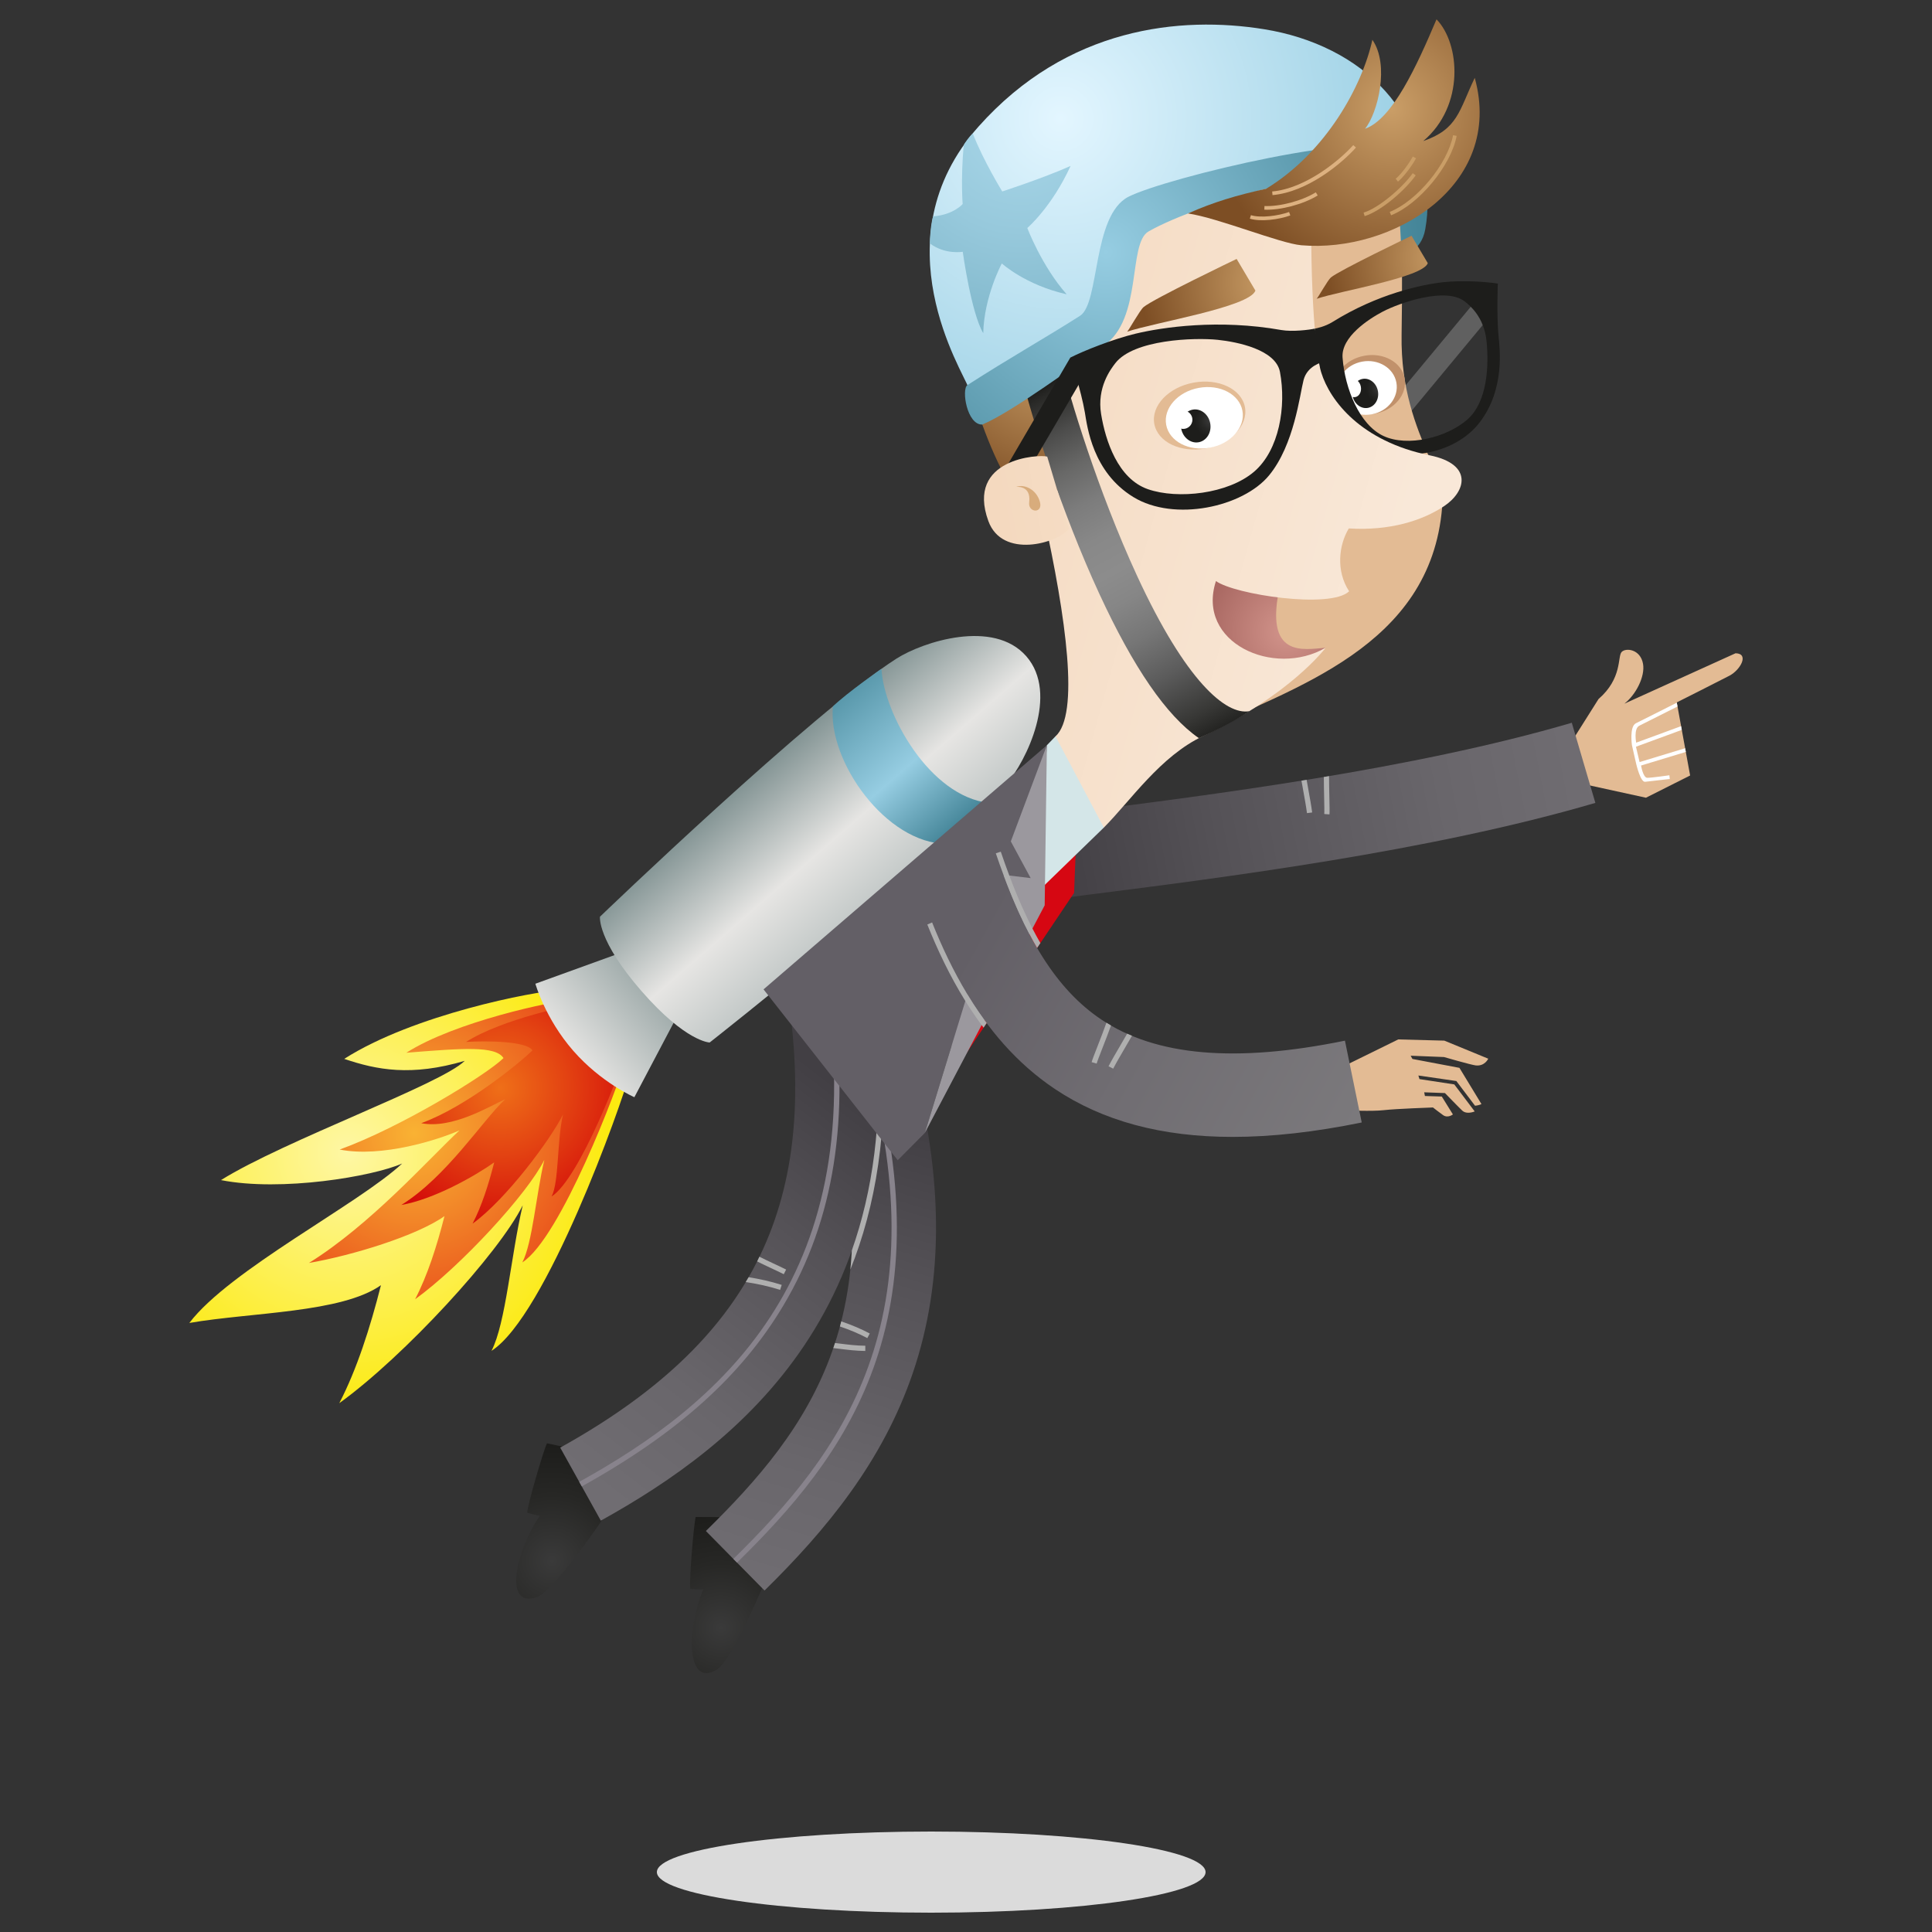 <?xml version="1.0" encoding="utf-8"?>
<!-- Generator: Adobe Illustrator 17.0.0, SVG Export Plug-In . SVG Version: 6.00 Build 0)  -->
<!DOCTYPE svg PUBLIC "-//W3C//DTD SVG 1.1//EN" "http://www.w3.org/Graphics/SVG/1.1/DTD/svg11.dtd">
<svg version="1.1" id="Ebene_1" xmlns="http://www.w3.org/2000/svg" xmlns:xlink="http://www.w3.org/1999/xlink" x="0px" y="0px"
	 width="1000px" height="1000px" viewBox="0 0 1000 1000" enable-background="new 0 0 1000 1000" xml:space="preserve">
<rect x="0" y="0" width="1000" height="1000" fill="#333333" stroke="none"/>
<g>
	<g>
		<ellipse fill="#DBDBDB" cx="482" cy="969" rx="142" ry="21"/>
		<g>
			<g>
				
					<radialGradient id="SVGID_1_" cx="399.202" cy="202.712" r="30.74" gradientTransform="matrix(1.907 0 0 -1.905 -388.097 1228.685)" gradientUnits="userSpaceOnUse">
					<stop  offset="0" style="stop-color:#3A3A3A"/>
					<stop  offset="0.572" style="stop-color:#272725"/>
					<stop  offset="1" style="stop-color:#1D1D1B"/>
				</radialGradient>
				<path fill="url(#SVGID_1_)" d="M360.089,785.198c-1.015,3.936-3.512,33.673-2.787,37.228c1.607,0.138,5.105,0.459,6.726,0.216
					c-8.782,20.854-8.799,50.957,6.914,41.604c10.807-6.415,38.94-78.768,37.68-78.85L360.089,785.198z"/>
				
					<linearGradient id="SVGID_2_" gradientUnits="userSpaceOnUse" x1="379.822" y1="394.846" x2="307.378" y2="150.824" gradientTransform="matrix(1 0 0 -1 84 975)">
					<stop  offset="0" style="stop-color:#423F44"/>
					<stop  offset="0.309" style="stop-color:#555257"/>
					<stop  offset="0.719" style="stop-color:#69666B"/>
					<stop  offset="1" style="stop-color:#706D72"/>
				</linearGradient>
				<path fill="url(#SVGID_2_)" d="M467.884,533.365l-41.443,12.458c40.026,132.854-8.225,194.682-61.077,246.62l30.354,30.813
					C459.637,760.443,512.619,681.847,467.884,533.365z"/>
				<path fill="#88838C" d="M448.457,539.203l-2.591,0.779c43.278,143.651-11.517,213.093-66.275,266.907l1.898,1.925
					C436.81,754.449,492.169,684.297,448.457,539.203z"/>
				<g>
					<path fill="#AFAFAF" d="M450.189,690.22c-4.358-2.319-9.239-4.397-14.756-6.271c-0.223,0.88-0.456,1.75-0.691,2.622
						c5.3,1.809,9.995,3.806,14.175,6.031L450.189,690.22z"/>
					<path fill="#AFAFAF" d="M447.877,699.253l0.009-2.703c-4.499-0.016-9.111-0.593-13.571-1.154
						c-0.7-0.09-1.409-0.176-2.117-0.261c-0.285,0.874-0.58,1.746-0.877,2.613c0.889,0.108,1.777,0.216,2.655,0.328
						C438.518,698.646,443.213,699.238,447.877,699.253z"/>
				</g>
			</g>
			<g>
				
					<radialGradient id="SVGID_3_" cx="353.346" cy="220.814" r="31.431" gradientTransform="matrix(1.907 0 0 -1.905 -388.097 1228.685)" gradientUnits="userSpaceOnUse">
					<stop  offset="0" style="stop-color:#3A3A3A"/>
					<stop  offset="0.572" style="stop-color:#272725"/>
					<stop  offset="1" style="stop-color:#1D1D1B"/>
				</radialGradient>
				<path fill="url(#SVGID_3_)" d="M283.102,747.065c-1.789,3.656-10.205,32.287-10.211,35.91c1.547,0.458,4.915,1.475,6.547,1.56
					c-12.793,18.671-18.856,48.155-1.586,42.149c11.874-4.129,53.971-69.366,52.754-69.698L283.102,747.065z"/>
				
					<linearGradient id="SVGID_4_" gradientUnits="userSpaceOnUse" x1="358.073" y1="406.454" x2="211.242" y2="215.764" gradientTransform="matrix(1 0 0 -1 84 975)">
					<stop  offset="0" style="stop-color:#423F44"/>
					<stop  offset="0.309" style="stop-color:#555257"/>
					<stop  offset="0.719" style="stop-color:#69666B"/>
					<stop  offset="1" style="stop-color:#706D72"/>
				</linearGradient>
				<path fill="url(#SVGID_4_)" d="M451.02,511.361l-42.851,6.072c15.341,108.021-20.009,177.362-118.201,231.858l21.022,37.787
					C382.292,747.509,474.384,675.875,451.02,511.361z"/>
				<path fill="#AFAFAF" d="M456.483,536.791l-2.658,0.801c3.094,43.04-2.183,79.132-12.901,109.592
					c-0.182,3.381-0.447,6.694-0.78,9.948C453.261,624.394,460.031,584.869,456.483,536.791z"/>
				<path fill="#88838C" d="M430.934,514.206l-2.678,0.379c21.134,148.823-57.535,213.072-128.433,252.422l1.314,2.36
					c49.498-27.47,82.665-57.252,104.378-93.724C431.781,631.527,440.095,578.722,430.934,514.206z"/>
				<g>
					<path fill="#AFAFAF" d="M404.609,665.059c-5.751-1.844-11.557-3.076-17.128-3.98c-0.484,0.841-1,1.664-1.499,2.499
						c5.78,0.893,11.836,2.145,17.802,4.054L404.609,665.059z"/>
					<path fill="#AFAFAF" d="M405.682,659.529l1.215-2.413c-2.188-1.101-4.48-2.17-6.802-3.257
						c-2.343-1.095-4.704-2.219-7.028-3.385c-0.393,0.811-0.765,1.631-1.171,2.435c2.337,1.173,4.705,2.302,7.053,3.4
						C401.247,657.381,403.517,658.442,405.682,659.529z"/>
				</g>
			</g>
			<g>
				<g>
					<path fill="#E3BB94" d="M867.887,363.565c0,0,22.979-11.563,27.292-13.836c5.664-2.984,10.364-11.428,3.154-11.608
						l-57.561,26.099c5.966-4.624,10.793-14.055,9.661-20.589c-1.315-7.633-8.947-8.499-11.101-6.143
						c-2.153,2.357,0.426,13.643-11.936,24.326l-13.209,20.938l3.207,22.599l34.542,7.552l22.868-11.506L867.887,363.565z"/>
					<path fill="#FFFFFF" d="M848.648,394.444l-1.877-7.939l23.716-8.712l-0.359-1.926l-23.242,8.544c0,0-1.39-7.266,1.591-8.766
						c2.981-1.497,19.794-9.957,19.794-9.957l-0.359-1.978c0,0-17.705,8.97-21.163,10.647c-3.463,1.679-2.06,11.365-2.06,11.365
						l2.226,9.77c0,0,2.195,9.432,4.578,9.162c2.382-0.27,12.78-1.453,12.78-1.453l-0.212-1.919c0,0-9.286,1.339-11.45,1.307
						c-2.167-0.029-3.199-6.356-3.199-6.356l23.164-7.038l-0.355-1.913L848.648,394.444z"/>
				</g>
				
					<linearGradient id="SVGID_5_" gradientUnits="userSpaceOnUse" x1="460.241" y1="526.909" x2="740.784" y2="582.254" gradientTransform="matrix(1 0 0 -1 84 975)">
					<stop  offset="0" style="stop-color:#423F44"/>
					<stop  offset="0.309" style="stop-color:#555257"/>
					<stop  offset="0.719" style="stop-color:#69666B"/>
					<stop  offset="1" style="stop-color:#706D72"/>
				</linearGradient>
				<path fill="url(#SVGID_5_)" d="M813.554,374.1c-82.165,24.11-186.977,37.405-256.331,46.202
					c-7.315,0.928-14.259,1.809-20.76,2.649l5.555,42.87c6.47-0.836,13.377-1.711,20.658-2.635
					c70.721-8.97,177.597-22.526,263.08-47.61L813.554,374.1z"/>
				<g>
					<path fill="#AFAFAF" d="M676.49,420.873l2.684-0.341c-0.415-3.264-1.196-7.582-2.023-12.153
						c-0.28-1.55-0.566-3.143-0.848-4.739c-0.889,0.144-1.782,0.29-2.669,0.434c0.28,1.589,0.567,3.191,0.855,4.786
						C675.309,413.395,676.084,417.679,676.49,420.873z"/>
					<path fill="#AFAFAF" d="M685.373,412.626c0.088,3.968,0.165,7.395,0.065,8.708l2.699,0.199c0.106-1.442,0.034-4.763-0.06-8.966
						c-0.077-3.459-0.16-7.364-0.155-10.85c-0.904,0.153-1.804,0.301-2.706,0.452C685.219,405.574,685.301,409.306,685.373,412.626z
						"/>
				</g>
			</g>
			<g>
				<polygon fill="#606060" points="766.591,152.343 719.623,208.975 727.957,215.868 774.926,159.236 				"/>
				<path fill="#E3BB94" d="M746.45,262.488c0.593-7.29-4.822-21.421-6.955-26.451c-6.472-15.247-14.508-34.629-14.032-62.855
					c0.795-46.921-0.736-77.622-0.736-77.622s-16.972-3.004-43.688-3.783c-36.86,36.04-75.472,127.18-85.146,157.431
					c-23.234,68.101-15.313,103.976,24.144,130.302v0.004C669.11,355.888,740.56,335.105,746.45,262.488z"/>
				<g>
					<path fill="#C1916B" d="M711.731,214.127c-9.977,1.843-19.31-3.373-20.843-11.665c-1.53-8.28,5.313-16.486,15.293-18.329
						c9.982-1.84,19.309,3.376,20.84,11.657C728.558,204.083,721.712,212.283,711.731,214.127z"/>
					<path fill="#FFFFFF" d="M710.082,214.431c-8.382,1.549-16.317-3.296-17.709-10.825c-1.393-7.528,4.285-14.882,12.666-16.429
						c8.396-1.552,16.333,3.291,17.728,10.816C724.159,205.525,718.478,212.88,710.082,214.431z"/>
					
						<radialGradient id="SVGID_6_" cx="16175.006" cy="1364.352" r="3.762" gradientTransform="matrix(-1.825 -0.552 0.552 -1.823 29480.443 11616.752)" gradientUnits="userSpaceOnUse">
						<stop  offset="0" style="stop-color:#3A3A3A"/>
						<stop  offset="0.572" style="stop-color:#272725"/>
						<stop  offset="1" style="stop-color:#1D1D1B"/>
					</radialGradient>
					<path fill="url(#SVGID_6_)" d="M700.071,204.833c0.765,4.138,4.32,6.96,7.952,6.288c3.64-0.67,5.951-4.578,5.185-8.716
						c-0.768-4.138-4.331-6.953-7.961-6.279C701.618,196.796,699.304,200.69,700.071,204.833z"/>
					<path fill="#FFFFFF" d="M704.373,200.152c0.478,2.586-0.815,4.997-2.885,5.379c-2.076,0.383-4.144-1.403-4.622-3.993
						c-0.481-2.591,0.813-4.995,2.885-5.38C701.819,195.776,703.892,197.561,704.373,200.152z"/>
				</g>
				<path fill="#1D1D1B" d="M775.603,173.45c-0.967-10.477-0.338-26.663-0.338-26.663c-6.222-1.054-19.008-1.728-28.084-0.745
					c-11.252,1.225-34.112,6.05-57.438,20.589c-3.966,2.465-8.503,3.354-9.189,3.442l2.188,17.988c0,0,0.917,21.518,27.761,41.445
					c13.736,10.19,42.192,6.405,55.436-10.958C779.179,201.186,776.209,180.069,775.603,173.45z M759.422,217.218
					c-10.574,9.221-30.844,14.32-43.398,8.414c-12.262-5.771-19.883-24.255-21.118-40.557c-0.799-10.628,13.431-19.91,20.78-23.767
					c8.825-4.619,32.823-12.984,42.608-5.177c2.485,1.988,9.916,7.979,11.145,20.511
					C770.662,189.171,769.998,207.98,759.422,217.218z"/>
				
					<radialGradient id="SVGID_7_" cx="16180.011" cy="1293.836" r="21.89" gradientTransform="matrix(-1.825 -0.552 0.552 -1.823 29480.443 11616.752)" gradientUnits="userSpaceOnUse">
					<stop  offset="0" style="stop-color:#D2948B"/>
					<stop  offset="1" style="stop-color:#AA6963"/>
				</radialGradient>
				<path fill="url(#SVGID_7_)" d="M686.166,335.263c-11.484,0.903-32.287,5.723-23.561-32.574
					c-12.37-4.379-41.168-9.643-41.168-9.643s-2.55,48.861,20.941,52.522C665.87,349.226,686.166,335.263,686.166,335.263z"/>
				
					<linearGradient id="SVGID_8_" gradientUnits="userSpaceOnUse" x1="-16350.926" y1="1703.615" x2="-16569.291" y2="1592.344" gradientTransform="matrix(0.737 0.676 0.676 -0.737 11622.193 12599.397)">
					<stop  offset="0" style="stop-color:#F9E8D8"/>
					<stop  offset="0.832" style="stop-color:#F5DCC4"/>
					<stop  offset="1" style="stop-color:#F4D9BF"/>
				</linearGradient>
				<path fill="url(#SVGID_8_)" d="M740.049,235.685c-35.5-7.217-51.609-28.164-56.176-42.884
					c-4.419-14.237-6.283-66.728-4.468-100.478c-22.118-0.307-50.874,1.013-82.218,6.874c-25.014,4.684-74.859,30.504-91.563,34.987
					c12.815,46.769,65.722,224.59,40.693,246.936c-0.87,12.247,0.44,50.255,25.028,47.241c13.911-13.971,29.276-37.008,51.44-47.411
					c45.14-21.192,63.379-45.687,63.379-45.687c-26.787,15.611-67.193-2.597-56.788-34.506c9.587,6.957,59.303,14.591,68.935,5.298
					c-6.963-10.582-5.315-24.087-0.165-32.532c21.247,1.3,37.981-4.022,49.257-11.501
					C758.941,254.372,762.516,240.251,740.049,235.685z"/>
				
					<radialGradient id="SVGID_9_" cx="-13343.817" cy="1348.533" r="41.871" gradientTransform="matrix(1.825 0.552 0.552 -1.823 24151.24 10006.245)" gradientUnits="userSpaceOnUse">
					<stop  offset="0" style="stop-color:#CA9E67"/>
					<stop  offset="1" style="stop-color:#7D4E24"/>
				</radialGradient>
				<path fill="url(#SVGID_9_)" d="M488.572,124.596c4.218,48.599,17.817,103.778,38.807,133.58l40.894-9.027
					c-15.841-23.022-34.935-64.256-31.284-90.471C530.846,130.814,507.094,124.268,488.572,124.596z"/>
				<g>
					<path fill="#CA9E67" d="M524.555,184.197l-1.861,0.341c0.432,2.4,1.217,5.453,2.043,8.683
						c1.043,4.066,2.219,8.673,2.843,12.577l1.872-0.299c-0.639-3.99-1.83-8.644-2.881-12.747
						C525.753,189.555,524.979,186.533,524.555,184.197z"/>
					<path fill="#CA9E67" d="M514.461,178.971l-1.78,0.643c1.066,2.962,2.192,7.381,3.279,11.657
						c1.178,4.634,2.394,9.427,3.613,12.672l1.771-0.66c-1.177-3.146-2.381-7.892-3.552-12.477
						C516.697,186.485,515.56,182.02,514.461,178.971z"/>
					<path fill="#CA9E67" d="M509.579,186.949l-1.792,0.599l0.864,2.56c1.774,5.248,3.453,10.206,4.242,13.657l1.846-0.422
						c-0.81-3.545-2.502-8.545-4.295-13.837L509.579,186.949z"/>
					<path fill="#CA9E67" d="M543.433,142.747l1.351,1.326c3.067-3.12,8.198-8.346,12.343-14.733l-1.59-1.027
						C551.81,134.057,547.513,138.596,543.433,142.747z"/>
					<path fill="#CA9E67" d="M551.899,120.966l-1.814-0.549c-2.141,7.062-12.228,24.095-14.524,27.431l1.558,1.073
						C539.535,145.418,549.666,128.336,551.899,120.966z"/>
					<path fill="#CA9E67" d="M537.611,136.212l0.802-2.094l-1.767-0.679l-0.804,2.092c-1.206,3.146-2.245,5.862-3.125,7.852
						l1.729,0.763C535.349,142.112,536.396,139.379,537.611,136.212z"/>
					<path fill="#CA9E67" d="M541.965,124.529l-1.785-0.627c-0.418,1.195-1.049,2.938-1.8,4.959l1.774,0.653
						C540.91,127.48,541.545,125.728,541.965,124.529z"/>
				</g>
				
					<linearGradient id="SVGID_10_" gradientUnits="userSpaceOnUse" x1="450.194" y1="772.383" x2="547.362" y2="593.415" gradientTransform="matrix(1 0 0 -1 84 975)">
					<stop  offset="0" style="stop-color:#1D1D1B"/>
					<stop  offset="0.027" style="stop-color:#292927"/>
					<stop  offset="0.123" style="stop-color:#4C4C4B"/>
					<stop  offset="0.219" style="stop-color:#686867"/>
					<stop  offset="0.314" style="stop-color:#7C7C7C"/>
					<stop  offset="0.409" style="stop-color:#888888"/>
					<stop  offset="0.503" style="stop-color:#8C8C8C"/>
					<stop  offset="0.581" style="stop-color:#868686"/>
					<stop  offset="0.684" style="stop-color:#767676"/>
					<stop  offset="0.8" style="stop-color:#5B5B5B"/>
					<stop  offset="0.925" style="stop-color:#373735"/>
					<stop  offset="1" style="stop-color:#1D1D1B"/>
				</linearGradient>
				<path fill="url(#SVGID_10_)" d="M646.632,368.11c-12.012,2.15-32.866-15.461-58.019-69.918
					c-20.518-44.423-35.183-93.218-39.069-109.888l-21.076,4.902c5.156,22.108,21.127,72.106,40.496,114.041
					c17.767,38.466,34.829,63.271,51.575,74.819C637.552,374.654,646.632,368.11,646.632,368.11z"/>
				
					<radialGradient id="SVGID_11_" cx="-1368.145" cy="1412.311" r="103.369" gradientTransform="matrix(1.825 0.552 0.552 -1.823 2266.359 3391.27)" gradientUnits="userSpaceOnUse">
					<stop  offset="0" style="stop-color:#E3F6FF"/>
					<stop  offset="1" style="stop-color:#96CDE2"/>
				</radialGradient>
				<path fill="url(#SVGID_11_)" d="M501.04,200.182c-2.164-7.23-46.815-75.955,5.423-134.646
					c45.899-51.56,104.598-57.391,147.876-50.406c50.09,8.085,89.242,43.974,82.304,98.725
					c-8.413-17.177-14.871-31.576-16.419-31.436c-11.263-3.407-100.075,10.701-124.295,22.637
					c-24.216,11.94-10.517,36.306-22.799,53.018c-12.28,16.715-66.162,51.547-66.162,51.547L501.04,200.182z"/>
				
					<radialGradient id="SVGID_12_" cx="-1345.885" cy="1381.134" r="88.535" gradientTransform="matrix(1.825 0.552 0.552 -1.823 2266.359 3391.27)" gradientUnits="userSpaceOnUse">
					<stop  offset="0" style="stop-color:#96CDE2"/>
					<stop  offset="1" style="stop-color:#428396"/>
				</radialGradient>
				<path fill="url(#SVGID_12_)" d="M716.977,93.854c5.599,5.222,6.717,15.185,7.407,20.174c0.553,4.138,0.589,12.164,1.235,17.754
					c0,0,9.95-0.821,12.109-13.195c3.626-20.771-1.929-31.044-11.326-39.909c-13.933-13.151-123.479,13.505-142.317,23.173
					c-18.833,9.667-14.773,55.041-25.032,61.591c-17.95,11.451-35.856,21.448-58.335,35.884c-3.143,2.115-0.273,20.666,7.72,20.424
					c15.324-6.372,49.924-32.025,62.79-40.786c20.396-13.876,12.413-52.99,23.255-59.173
					C621.975,104.12,703.671,81.444,716.977,93.854z"/>
				<polygon fill="#1D1D1B" points="553.987,185.102 520.535,242.327 529.798,247.908 563.253,190.685 				"/>
				
					<linearGradient id="SVGID_13_" gradientUnits="userSpaceOnUse" x1="-13243.95" y1="1591.371" x2="-13443.92" y2="1489.474" gradientTransform="matrix(0.957 0.29 0.29 -0.957 12950.272 5581.609)">
					<stop  offset="0" style="stop-color:#F9E8D8"/>
					<stop  offset="0.832" style="stop-color:#F5DCC4"/>
					<stop  offset="1" style="stop-color:#F4D9BF"/>
				</linearGradient>
				<path fill="url(#SVGID_13_)" d="M542.039,236.34c-4.189-1.266-42.303,0.86-30.469,33.343
					c7.188,19.724,35.783,11.531,41.635,4.045L542.039,236.34z"/>
				<path fill="#D8AC7C" d="M525.921,252.022c4.563-1.697,10.709,1.588,12.342,7.795c1.631,6.207-6.252,5.607-5.561,0.162
					C533.839,250.976,525.921,252.022,525.921,252.022z"/>
				
					<radialGradient id="SVGID_14_" cx="16769.58" cy="1383.206" r="35.606" gradientTransform="matrix(-1.825 -0.552 0.552 -1.823 30498.912 11924.598)" gradientUnits="userSpaceOnUse">
					<stop  offset="0" style="stop-color:#CA9E67"/>
					<stop  offset="1" style="stop-color:#7D4E24"/>
				</radialGradient>
				<path fill="url(#SVGID_14_)" d="M583.385,171.687c0.568-0.195,6.593-11.114,8.52-12.735
					c5.027-4.246,48.174-24.926,48.174-24.926l9.719,16.382C646.752,159,597.461,166.899,583.385,171.687z"/>
				<g>
					<path fill="#E3BB94" d="M624.083,232.129c12.959-2.39,22.05-11.951,20.304-21.373c-1.74-9.411-13.652-15.094-26.609-12.704
						c-12.961,2.394-22.049,11.959-20.308,21.367C599.216,228.838,611.124,234.523,624.083,232.129z"/>
					<path fill="#FFFFFF" d="M626.225,231.736c10.883-2.012,18.439-10.574,16.854-19.131c-1.583-8.552-11.706-13.849-22.588-11.838
						c-10.899,2.011-18.46,10.574-16.874,19.128C605.199,228.451,615.324,233.749,626.225,231.736z"/>
					
						<radialGradient id="SVGID_15_" cx="16216.478" cy="1342.566" r="4.261" gradientTransform="matrix(-1.825 -0.552 0.552 -1.823 29480.443 11616.752)" gradientUnits="userSpaceOnUse">
						<stop  offset="0" style="stop-color:#3A3A3A"/>
						<stop  offset="0.572" style="stop-color:#272725"/>
						<stop  offset="1" style="stop-color:#1D1D1B"/>
					</radialGradient>
					<path fill="url(#SVGID_15_)" d="M611.389,221.846c0.862,4.656,4.916,7.819,9.066,7.056c4.16-0.769,6.808-5.172,5.947-9.828
						c-0.863-4.659-4.924-7.809-9.068-7.044C613.185,212.796,610.525,217.182,611.389,221.846z"/>
					<path fill="#FFFFFF" d="M617.11,216.371c0.48,2.588-1.233,5.073-3.821,5.555c-2.595,0.475-5.083-1.234-5.562-3.82
						c-0.479-2.593,1.233-5.074,3.824-5.555C614.143,212.072,616.631,213.78,617.11,216.371z"/>
				</g>
				<path fill="#1D1D1B" d="M684.762,187.404l-4.208-17.331c-2.839,0.687-11.783,1.727-17.303,0.754
					c-32.526-5.775-61.595-1.452-75.548,1.895c-11.257,2.7-26.511,8.696-33.716,12.38c0,0,5.583,16.894,7.539,28.396
					c1.238,7.264,3.946,30.866,25.117,43.791c21.177,12.94,56.709,5.21,70.248-11.268c12.99-15.797,15.858-41.676,17.829-49.313
					C676.692,189.066,684.762,187.404,684.762,187.404z M649.065,244.196c-13.403,11.439-39.418,14.407-54.944,8.997
					c-15.532-5.423-21.937-25.078-24.191-38.865c-2.254-13.783,4.938-23.196,7.351-26.331c9.499-12.309,40.989-13.353,53.028-12.102
					c10.028,1.056,29.989,5.021,32.19,16.605C665.862,210.289,662.162,233.023,649.065,244.196z"/>
				
					<radialGradient id="SVGID_16_" cx="16726.996" cy="1403.033" r="31.986" gradientTransform="matrix(-1.825 -0.552 0.552 -1.823 30498.912 11924.598)" gradientUnits="userSpaceOnUse">
					<stop  offset="0" style="stop-color:#CA9E67"/>
					<stop  offset="1" style="stop-color:#7D4E24"/>
				</radialGradient>
				<path fill="url(#SVGID_16_)" d="M681.48,154.657c0.49-0.171,5.712-9.628,7.38-11.038c4.356-3.675,41.744-21.598,41.744-21.598
					l8.418,14.198C736.387,143.666,693.675,150.508,681.48,154.657z"/>
				<g>
					
						<radialGradient id="SVGID_17_" cx="-14233.306" cy="1645.95" r="49.054" gradientTransform="matrix(1.726 0.81 0.811 -1.724 23952.291 14422.678)" gradientUnits="userSpaceOnUse">
						<stop  offset="0" style="stop-color:#CA9E67"/>
						<stop  offset="1" style="stop-color:#7D4E24"/>
					</radialGradient>
					<path fill="url(#SVGID_17_)" d="M763.329,40.287c-8.216,17.175-8.704,26.5-26.665,32.734
						C758.26,54.786,755.722,22.506,743.538,10c-10.246,24.225-22.813,51.678-36.961,56.634c6.596-8.212,12.76-33.092,3.764-46.034
						c-5.117,23.441-23.742,58.076-54.967,77.094c-14.795,3.252-27.272,6.879-40.443,12.791
						c15.788,2.377,47.614,15.503,58.597,16.457C720.406,131,778.793,96.322,763.329,40.287z"/>
					<g>
						<path fill="#CA9E67" d="M753.959,70.331l-1.859-0.352c-2.786,14.828-18.714,34.118-32.773,39.693l0.699,1.761
							C734.582,105.656,751.073,85.682,753.959,70.331z"/>
						<path fill="#CA9E67" d="M731.232,89.648c-5.342,7.51-17.619,18.058-25.438,20.399l0.547,1.812
							c8.302-2.489,20.804-13.197,26.433-21.115L731.232,89.648z"/>
						<path fill="#CA9E67" d="M732.939,81.932l-1.66-0.914c-2.386,4.328-6.445,9.587-8.87,11.482l1.171,1.491
							C726.164,91.96,730.451,86.441,732.939,81.932z"/>
					</g>
					<g>
						<path fill="#DDB180" d="M658.48,99.107l0.166,1.882c18.075-1.608,35.666-16.228,43.208-24.612l-1.406-1.266
							C693.597,82.731,676.006,97.547,658.48,99.107z"/>
						<path fill="#DDB180" d="M647.468,111.375l-0.548,1.809c5.741,1.737,15.077,0.434,20.945-1.673l-0.642-1.783
							C661.563,111.764,652.626,112.933,647.468,111.375z"/>
						<path fill="#DDB180" d="M654.491,106.645l-0.078,1.891c8.382,0.355,20.265-2.815,27.639-7.372l-0.997-1.612
							C673.965,103.938,662.544,106.985,654.491,106.645z"/>
					</g>
				</g>
				
					<radialGradient id="SVGID_18_" cx="-1351.587" cy="1425.171" r="91.492" gradientTransform="matrix(1.903 0.119 0.12 -1.901 2929.492 2934.524)" gradientUnits="userSpaceOnUse">
					<stop  offset="0" style="stop-color:#A9D7E9"/>
					<stop  offset="0.318" style="stop-color:#97C9DC"/>
					<stop  offset="0.951" style="stop-color:#69A5B9"/>
					<stop  offset="1" style="stop-color:#65A2B6"/>
				</radialGradient>
				<path fill="url(#SVGID_18_)" d="M498.822,75.131c-1.605,17.583-0.55,30.476-0.55,30.476s-4.633,5.549-15.33,6.396
					c-0.653,2.092-1.506,7.207-1.646,13.99c7.915,5.961,17.021,4.322,17.021,4.322s4.331,31.572,10.605,42.111
					c0.442-19.006,9.618-36.075,9.618-36.075s12.134,11.142,33.554,15.969c-12.96-14.675-20.358-34.304-20.358-34.304
					s12.622-10.765,22.389-32.118c-14.104,6.298-35.361,13.205-35.361,13.205s-9.769-15.844-15.284-30.075
					C502.031,70.406,499.47,73.684,498.822,75.131z"/>
			</g>
			<g>
				<g>
					
						<radialGradient id="SVGID_19_" cx="3422.678" cy="9179.241" r="70.874" gradientTransform="matrix(1.863 -0.408 -0.408 -1.861 -2451.343 19075.055)" gradientUnits="userSpaceOnUse">
						<stop  offset="0" style="stop-color:#FEF7A4"/>
						<stop  offset="1" style="stop-color:#FCEA10"/>
					</radialGradient>
					<path fill="url(#SVGID_19_)" d="M290.255,512.382c-14.338,0.8-76.294,12.842-112.088,35.691
						c16.852,5.715,34.697,9.188,62.385,1.017c-12.274,12.167-93.306,41.219-126.165,61.727c31.134,6.165,78.737-1.895,93.779-8.59
						C185.659,623.229,118.88,657.292,98,684.758c31.925-5.536,78.879-5.176,99.181-19.55c-5.624,22.16-12.529,43.676-21.565,61.075
						c33.59-24.254,82.651-77.629,94.947-102.41c-6.116,25.704-8.713,61.023-16.174,75.33
						c28.106-17.972,66.867-125.873,72.027-145.04C331.577,535,304.595,511.585,290.255,512.382z"/>
					
						<radialGradient id="SVGID_20_" cx="3441.473" cy="9180.347" r="50.869" gradientTransform="matrix(1.863 -0.408 -0.408 -1.861 -2451.343 19075.055)" gradientUnits="userSpaceOnUse">
						<stop  offset="0" style="stop-color:#F9B233"/>
						<stop  offset="0.464" style="stop-color:#F28628"/>
						<stop  offset="1" style="stop-color:#E94E1B"/>
					</radialGradient>
					<path fill="url(#SVGID_20_)" d="M296.338,517.482c-10.097,0.566-60.796,11.318-86.014,27.414
						c28.997-2.298,46.153-3.734,50.286,2.771c-8.645,8.566-53.275,35.925-84.797,47.339c21.931,4.338,51.389-5.193,61.987-9.91
						c-15.855,14.792-45.979,48.781-77.882,68.61c22.494-3.895,55.844-14.114,70.144-24.244
						c-3.96,15.614-8.826,30.764-15.194,43.021c23.662-17.082,58.223-54.686,66.884-72.137
						c-4.306,18.109-6.139,42.984-11.393,53.063c19.799-12.659,49.661-91.11,53.3-104.607
						C327.29,535.298,306.436,516.92,296.338,517.482z"/>
					
						<radialGradient id="SVGID_21_" cx="3466.902" cy="9187.349" r="39.596" gradientTransform="matrix(1.863 -0.408 -0.408 -1.861 -2451.343 19075.055)" gradientUnits="userSpaceOnUse">
						<stop  offset="0" style="stop-color:#EF6F18"/>
						<stop  offset="0.455" style="stop-color:#E34312"/>
						<stop  offset="1" style="stop-color:#D30909"/>
					</radialGradient>
					<path fill="url(#SVGID_21_)" d="M304.667,519.084c-7.448,0.417-44.82,8.351-63.412,20.209
						c10.809-0.637,31.3-0.432,34.347,4.367c-6.371,6.318-34.349,29.279-57.586,37.693c16.167,3.198,35.682-8.947,43.495-12.424
						c-11.688,10.908-30.276,40.143-53.793,54.765c16.578-2.875,37.548-14.592,48.088-22.06
						c-2.92,11.513-6.507,22.682-11.199,31.714c17.441-12.591,40.438-43.673,46.825-56.54c-3.178,13.354-2.043,35.051-5.918,42.482
						c14.598-9.333,36.608-67.166,39.292-77.118C327.483,532.219,312.11,518.67,304.667,519.084z"/>
				</g>
				<g>
					
						<linearGradient id="SVGID_22_" gradientUnits="userSpaceOnUse" x1="-5292.796" y1="1207.411" x2="-5292.796" y2="1131.56" gradientTransform="matrix(0.657 0.754 0.754 -0.657 2919.044 5279.02)">
						<stop  offset="0" style="stop-color:#829393"/>
						<stop  offset="1" style="stop-color:#E6E5E3"/>
					</linearGradient>
					<path fill="url(#SVGID_22_)" d="M296.668,543.824c-14.529-16.657-19.553-34.648-19.553-34.648l101.62-36.774l-50.384,95.508
						C328.352,567.909,311.196,560.474,296.668,543.824z"/>
					
						<linearGradient id="SVGID_23_" gradientUnits="userSpaceOnUse" x1="-5339.285" y1="1312.172" x2="-5246.117" y2="1312.172" gradientTransform="matrix(0.657 0.754 0.754 -0.657 2919.044 5279.02)">
						<stop  offset="0" style="stop-color:#829393"/>
						<stop  offset="0.57" style="stop-color:#E6E5E3"/>
						<stop  offset="1" style="stop-color:#C1C7C6"/>
					</linearGradient>
					<path fill="url(#SVGID_23_)" d="M464.116,340.831c13.477-8.576,50.101-20.633,67.11-1.135
						c17.008,19.497,0.035,54.081-10.316,66.239c-33.208,39.002-153.582,133.66-153.582,133.66s-12.238-0.187-35.261-26.577
						c-23.024-26.396-21.532-38.529-21.532-38.529S420.89,368.347,464.116,340.831z"/>
					
						<linearGradient id="SVGID_24_" gradientUnits="userSpaceOnUse" x1="352.534" y1="613.7" x2="412.291" y2="545.043" gradientTransform="matrix(1 0 0 -1 84 975)">
						<stop  offset="0" style="stop-color:#5A99AC"/>
						<stop  offset="0.533" style="stop-color:#96CDE2"/>
						<stop  offset="1" style="stop-color:#428396"/>
					</linearGradient>
					<path fill="url(#SVGID_24_)" d="M490.077,436.751c-31.324,0-61.753-42.738-58.96-71.101
						c7.251-7.078,25.121-19.472,25.121-19.472c1.212,23.067,24.827,66.06,55.783,69.441
						C504.507,424.121,490.077,436.751,490.077,436.751z"/>
				</g>
			</g>
			<g>
				<polygon fill="#D60712" points="557.549,421.189 555.944,462.151 490.077,560.232 532.92,446.981 				"/>
				<polygon fill="#635F66" points="541.863,385.733 395.208,512.099 464.662,600.524 478.705,586.392 492.41,541.747 
					522.686,483.305 533.795,458.475 				"/>
				<polygon fill="#D4E6E8" points="536.759,461.92 571.347,428.361 546.318,381.12 541.863,385.733 				"/>
				<polygon fill="#9B989E" points="523.198,435.501 533.463,454.507 519.682,452.849 478.705,586.392 540.729,468.583 
					541.863,385.733 				"/>
			</g>
			<path fill="#E3BB94" d="M734.144,556.681l0.58,1.861l18.012,2.748l10.562,13.977c-1.948,0.805-4.758,1.139-6.368-0.351
				c-1.622-1.492-9.026-9.147-9.026-9.147l-10.745-0.391l0.379,1.91l8.735,0.278l5.744,9.256c0,0-2.566,2.082-5.028,0.399
				c-1.508-1.028-5.289-3.995-5.289-3.995s-19.141,0.662-25.437,1.389c-6.292,0.726-19.296,0.064-19.296,0.064l-16.059-0.478
				l-1.175-20.563l13.765-0.771l30.234-14.862l23.848,0.626l22.736,9.345c0,0-1.796,4.066-6.556,3.47
				c-2.5-0.313-16.361-4.323-16.361-4.323l-17.246-0.688l0.919,1.679l24.329,4.602l11.393,18.739
				c-1.03,0.573-2.616,0.804-3.328,0.863l-9.665-12.781L734.144,556.681z"/>
			<g>
				
					<linearGradient id="SVGID_25_" gradientUnits="userSpaceOnUse" x1="419.613" y1="488.714" x2="612.323" y2="381.865" gradientTransform="matrix(1 0 0 -1 84 975)">
					<stop  offset="0" style="stop-color:#635F66"/>
					<stop  offset="0.461" style="stop-color:#706D72"/>
					<stop  offset="1" style="stop-color:#7B797C"/>
				</linearGradient>
				<path fill="url(#SVGID_25_)" d="M696.138,538.642c-56.546,11.575-97.783,8.005-126.061-10.909
					c-22.861-15.295-39.716-41.836-54.646-86.063l-41.012,13.814c12.241,36.258,31.439,81.318,71.577,108.166
					c24.771,16.569,55.18,24.809,92.029,24.809c20.274,0,42.497-2.495,66.802-7.469L696.138,538.642z"/>
				<g>
					<path fill="#AFAFAF" d="M503.844,519.68c-1.073-1.661-2.113-3.332-3.131-5.016c-7.366-12.183-13.315-24.875-18.255-37.214
						l-2.481,1.082c5.26,13.132,11.656,26.664,19.678,39.583c0.898,1.448,1.822,2.886,2.762,4.316
						c1.813,2.756,3.692,5.48,5.668,8.157c0.33,0.443,0.681,0.879,1.015,1.322l1.606-2.395c-0.4-0.54-0.817-1.064-1.212-1.605
						C507.528,525.205,505.642,522.461,503.844,519.68z"/>
					<path fill="#AFAFAF" d="M534.4,480.604c-1.848-3.593-3.659-7.36-5.43-11.346c-2.236-5.027-4.414-10.396-6.551-16.08
						c-1.493-3.973-2.973-8.063-4.427-12.372l-2.563,0.863c1.355,4.02,2.737,7.845,4.128,11.577
						c2.574,6.902,5.213,13.348,7.934,19.314c1.753,3.84,3.54,7.496,5.368,10.969c1.296,2.462,2.611,4.83,3.948,7.115l1.685-2.508
						C537.106,485.725,535.742,483.215,534.4,480.604z"/>
				</g>
				<g>
					<path fill="#AFAFAF" d="M573.781,551.896l2.403,1.239c1.478-2.863,3.674-6.62,5.998-10.597c1.254-2.148,2.515-4.312,3.72-6.422
						c-0.843-0.35-1.668-0.719-2.494-1.088c-1.178,2.06-2.394,4.145-3.563,6.148C577.502,545.187,575.291,548.974,573.781,551.896z"
						/>
					<path fill="#AFAFAF" d="M565.018,549.767l2.601,0.737c0.361-1.266,1.603-4.453,3.044-8.143
						c1.438-3.682,3.09-7.915,4.381-11.565c-0.805-0.465-1.573-0.967-2.358-1.455c-1.298,3.712-3.036,8.177-4.545,12.04
						C566.616,545.291,565.41,548.377,565.018,549.767z"/>
				</g>
			</g>
		</g>
	</g>
</g>
</svg>
